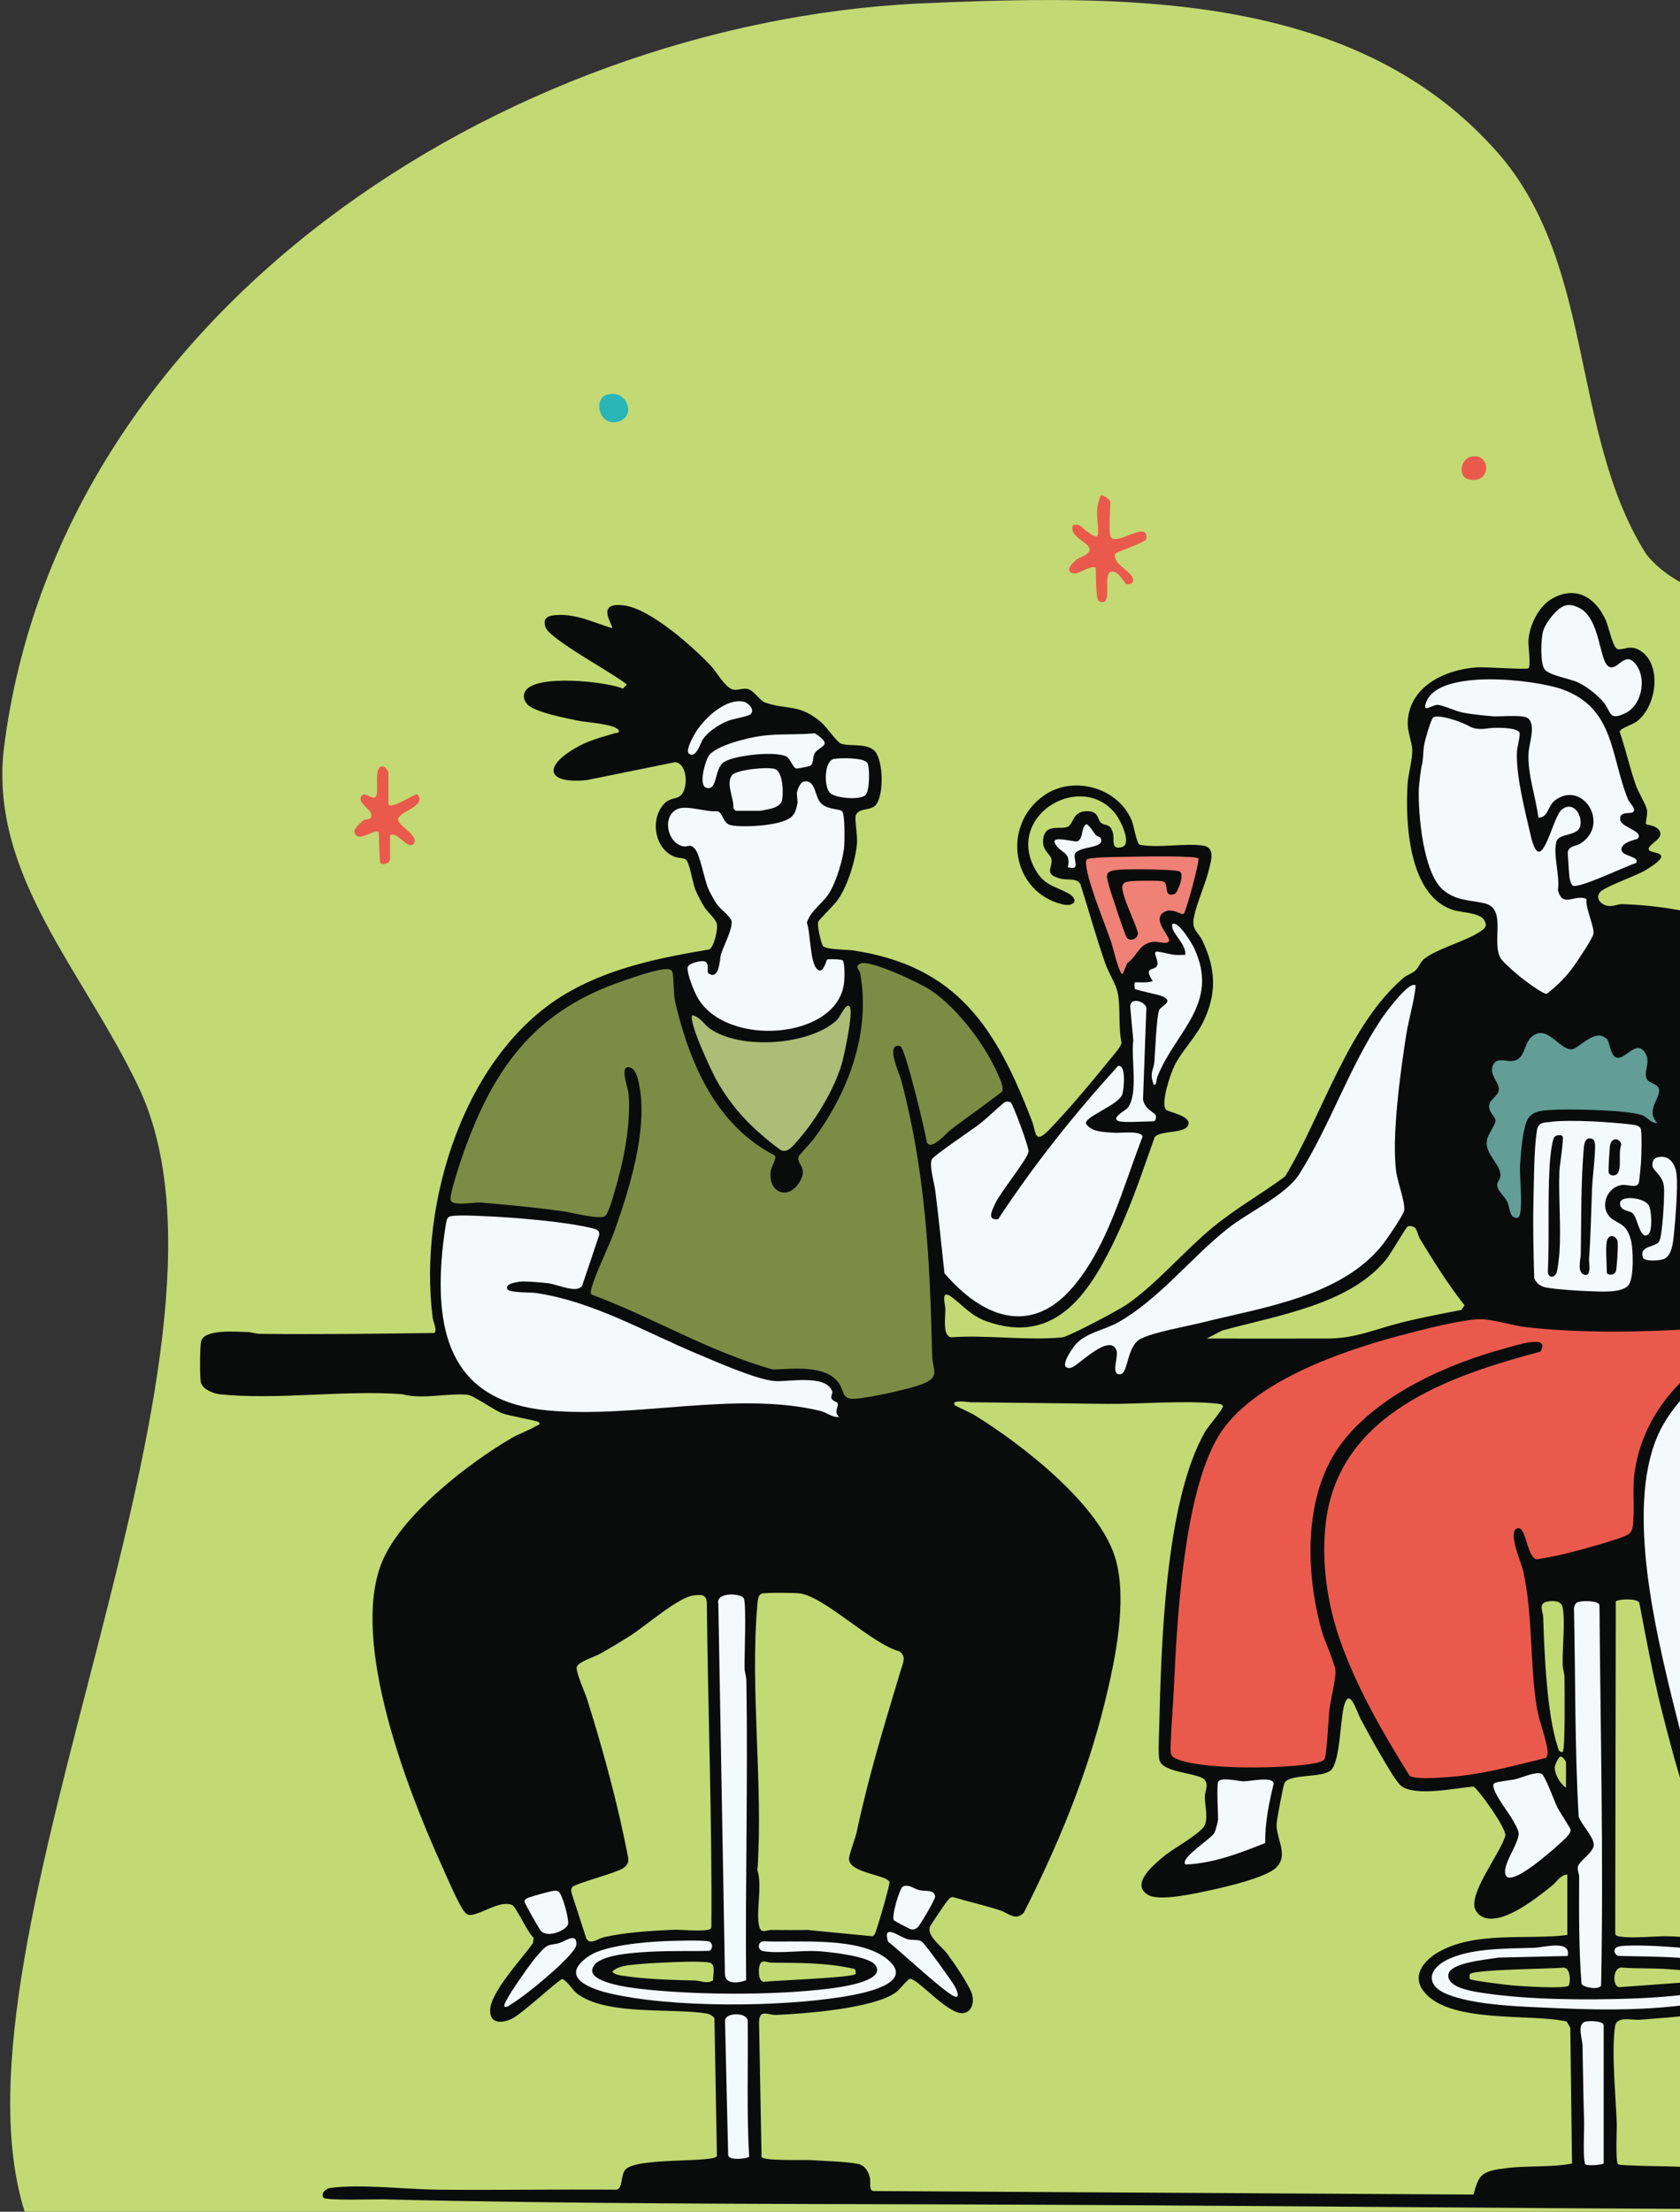 <svg width="351" height="462" viewBox="0 0 351 462" fill="none" xmlns="http://www.w3.org/2000/svg">
<rect x="0" y="0" width="351" height="462" fill="#333333" stroke="none"/>
<g clip-path="url(#clip0_609_5276)">
<g clip-path="url(#clip1_609_5276)">
<path d="M400.709 104.571C441.816 88.909 472.183 155.581 519.108 81.835C566.013 8.07 475.351 0.299 439.604 39.593C403.857 78.886 396.903 45.212 371.338 66.094C344.777 87.793 359.602 120.232 400.709 104.571Z" fill="#C3D973"/>
<path d="M525.624 262.722C538.635 186.486 496.93 132.865 427.35 129.239C405.69 128.103 357.888 133.503 343.9 115.709C327.681 89.865 333.618 54.119 311.82 30.666C281.811 -2.152 233.631 -1.056 191.707 0.737C105.328 5.121 11.996 65.018 0.758 156.757C-2.012 182.999 17.376 202.785 28.913 226.995C55.474 282.708 -12.712 405.57 5.161 462H521.718C544.932 443.609 557.146 320.925 525.604 262.722H525.624Z" fill="#C3D973"/>
<path d="M504.702 282.767C504.144 281.572 501.314 281.393 500.019 281.313C490.853 280.675 480.85 281.97 471.665 281.333C470.927 281.273 470.21 281.094 469.493 280.934C468.875 280.217 470.828 273.9 471.067 272.526C476.606 240.724 466.842 218.566 444.546 196.867C443.35 195.712 441.397 194.496 440.301 193.261C438.847 191.627 433.965 181.803 433.706 179.711C433.307 176.364 437.173 174.132 439.066 171.601C440.022 170.326 441.138 168.792 441.158 167.178C441.158 166.062 440.54 164.846 440.839 163.83C441.198 162.615 443.828 161.18 444.127 158.55C444.466 155.561 441.537 154.923 441.437 153.847C441.318 152.433 443.709 151.416 442.413 148.129C440.859 144.183 436.974 146.853 435.32 146.017C434.343 145.518 434.881 143.625 432.889 142.988C431.215 142.45 429.96 142.988 428.366 143.406C427.449 143.187 428.505 139.879 425.457 139.142C422.428 138.425 420.714 141.434 419.499 141.015C418.542 140.676 418.184 135.177 414.617 136.173C412.863 136.651 411.728 138.166 410.911 139.66C410.612 140.198 409.835 142.609 409.695 142.689C408.54 143.386 408.161 141.752 407.384 141.513C402.223 139.999 402.223 147.372 403 150.679C403.279 151.835 404.714 153.947 404.455 155.063C404.315 155.72 402.183 157.733 401.625 158.669C398.577 163.691 400.27 166.919 399.433 171.84C399.075 174.032 396.783 174.809 397.66 177.2C397.979 178.037 399.334 178.954 399.453 179.851C399.553 180.568 399.115 182.381 399.155 183.557C399.314 186.805 399.932 189.036 402.562 191.049C405.312 193.141 408.241 193.201 411.509 192.484C412.306 192.304 414.099 191.009 414.697 191.886L414.438 204.28C411.528 208.863 411.289 214.701 408.639 219.304C406.248 223.488 402.582 227.912 399.892 232.056C397.461 235.802 394.412 242.358 391.802 245.466C391.025 246.383 387.757 248.395 387.956 246.104C388.853 235.822 385.844 225.66 383.692 215.717C383.592 215.279 383.194 214.86 383.154 214.541C382.995 213.147 387.02 213.505 386.522 210.536C386.203 208.663 381.122 208.623 381.042 205.734C381.002 204.32 382.178 203.522 382.736 202.287C384.31 198.84 384.668 192.264 381.58 189.535C380.265 188.359 377.097 188.419 376.957 187.323C376.618 184.752 387.578 170.446 388.534 166.779C388.913 165.544 386.183 164.647 385.346 164.647H371.697C371.418 164.647 371.079 163.95 371.219 163.492C371.438 162.774 373.39 162.655 373.57 160.024C373.849 156.079 371.517 156.677 370.342 154.724C369.565 153.429 370.342 151.157 368.608 151.317C366.895 151.476 368.349 153.887 367.871 155.003C367.592 155.641 365.898 156.318 365.36 156.976C364.464 158.012 364.424 160.283 364.942 161.499C365.38 162.495 368.25 163.631 367.751 164.308C365.839 165.185 357.151 164.408 356.553 166.241C356.155 167.437 356.872 168.433 357.35 169.429C359.921 174.789 364.025 179.97 366.695 185.37C366.855 186.326 365.002 188.897 364.782 190.152C364.603 191.149 365.041 194.078 364.165 194.337C363.846 194.436 359.044 192.005 357.948 191.706C351.95 190.073 345.175 189.036 338.939 188.857C338.062 188.837 337.205 189.315 336.209 189.256C334.655 189.156 333.14 187.741 334.336 186.326C335.252 185.231 341.848 182.959 343.781 181.783C350.376 177.818 345.096 178.356 344.558 177.619C343.86 176.643 347.088 175.467 346.909 174.112C346.65 172.378 344.099 172.358 343.9 172.139C343.741 171.96 344.299 170.007 344.08 169.071C343.84 167.975 342.346 165.604 341.828 164.149C340.493 160.463 339.696 156.577 338.401 152.871C338.421 152.154 340.951 151.416 341.808 150.819C346.291 147.631 347.387 138.325 342.306 135.695C340.433 134.719 338.998 135.854 337.982 135.595C336.966 135.356 336.069 130.813 335.491 129.538C333.359 124.875 329.394 122.305 324.473 124.935C321.523 126.509 319.551 130.534 319.332 133.782C319.252 134.998 319.909 139.202 319.332 139.6C318.893 139.919 310.206 139.282 308.552 139.401C301.797 139.879 294.165 143.466 294.106 151.217C294.106 152.911 295.022 155.123 295.062 156.677C295.122 158.61 294.205 161.678 294.086 163.81C293.587 171.9 294.305 186.864 303.371 190.013C305.264 190.67 309.15 190.591 310.086 192.185C310.903 193.579 310.126 194.018 308.99 194.755C306.021 196.688 300.163 198.182 297.513 200.334C296.736 200.972 296.477 201.988 295.759 202.686C295.062 203.363 293.946 203.642 293.229 204.26C281.612 214.203 276.352 232.774 268.501 245.725C263.679 249.332 258.399 252.281 253.656 256.147C247.499 261.168 241.9 267.963 235.504 272.446C233.89 273.582 223.269 279.221 221.934 279.36C214.621 280.077 206.153 278.802 198.721 279.34C196.828 278.982 197.565 275.076 197.505 273.382C197.465 272.326 196.469 269.158 198.88 270.971C201.351 272.844 202.905 274.857 206.133 276.013C220.998 281.293 228.091 269.298 233.471 257.82C236.52 251.285 238.811 244.39 241.222 237.596C242.318 235.962 247.937 236.998 248.316 234.766C248.615 233.033 244.112 232.295 243.653 231.837C242.378 230.562 244.59 224.205 245.367 222.631C246.822 219.682 249.691 216.773 251.205 213.804C254.274 207.807 254.095 202.446 251.205 196.469C250.249 194.496 248.914 194.297 249.452 191.567C250.05 188.538 251.803 184.832 252.56 181.704C253.019 179.831 254.015 176.981 251.265 176.623C247.24 176.085 242.239 177.2 238.114 176.463C237.437 176.124 236.899 172.418 236.42 171.322C233.491 164.428 224.126 161.858 218.009 166.241C209.202 172.518 211.374 186.307 221.934 188.897C224.564 189.535 225.461 187.841 223.19 186.605C220.081 184.932 217.949 184.932 216.036 181.146C210.357 169.947 226.218 160.961 233.172 170.147C234.049 171.282 236.56 176.284 234.448 176.922C232.037 177.639 232.854 175.467 232.555 174.152C232.037 171.86 230.981 172.618 230.044 171.88C229.227 171.223 229.665 169.549 227.334 169.449C223.987 169.31 224.385 172.119 223.07 172.697C221.596 173.355 218.666 172.04 218.029 174.829C217.411 177.619 219.503 178.257 219.683 179.552C219.922 181.345 218.029 182.58 221.496 183.517C223.07 183.935 225.003 183.298 225.74 184.732C227.513 190.252 229.028 195.891 230.961 201.351C231.578 203.104 233.192 205.714 233.511 207.328C234.169 210.516 233.611 214.522 234.308 217.769C234.288 218.566 232.874 220.101 232.296 220.818C228.43 225.6 223.409 231.638 219.165 236.021C216.096 239.19 216.495 236.52 215.598 234.129C208.126 214.721 199.996 201.789 178.177 198.521C177.002 198.342 172.379 198.402 171.901 197.545C171.482 196.788 170.705 193.38 170.944 192.583C171.084 192.085 174.371 188.997 175.109 187.881C177.141 184.872 178.755 179.731 179.054 176.124C179.173 174.63 178.556 171.163 178.775 170.406C179.213 168.832 181.505 169.29 182.66 168.453C184.793 166.899 184.693 158.39 182.501 156.637C180.708 155.202 177.141 155.96 175.647 155.302C174.73 154.884 172.698 151.835 171.542 150.859C166.979 146.953 164.488 148.348 159.925 146.774C158.69 146.355 157.614 144.303 156.279 143.944C154.964 143.606 153.987 144.422 152.871 143.944C151.277 143.267 149.683 140.318 148.508 139.062C144.702 135.037 135.895 127.187 130.395 126.469C124.079 125.632 128.303 130.773 127.864 131.212C124.118 130.076 120.472 128.223 116.427 128.462C114.694 128.562 113.319 128.88 113.956 130.973C114.713 133.483 128.343 140.736 130.953 142.988L130.136 143.825C126.47 142.33 111.924 140.816 109.792 144.323C109.194 145.299 109.433 146.256 110.15 147.093C111.625 148.786 118.559 150.081 120.99 150.58C122.544 150.898 128.542 151.237 129.259 152.552C129.578 153.15 128.821 153.07 128.502 153.15C125.493 154.047 122.863 154.684 120.073 156.338C113.239 160.383 114.534 163.77 122.584 162.954L141.055 159.207C143.725 159.506 143.825 164.807 142.191 166.181C141.035 167.158 139.68 166.401 138.166 168.632C135.954 171.9 136.991 177.26 140.756 178.894C141.573 179.253 142.63 179.173 143.227 179.492C144.024 179.91 144.722 184.374 145.22 185.689C145.618 186.745 146.575 188.558 147.193 189.515C147.93 190.65 149.325 191.766 149.723 192.802C150.122 193.898 149.145 198.043 148.129 198.342C138.086 200.016 127.944 202.068 119.017 207.109C97.019 219.503 87.335 251.384 90.404 275.315C90.504 276.112 91.44 277.965 90.723 278.444C78.608 278.603 66.473 278.762 54.358 278.623C53.382 278.623 52.545 278.264 51.668 278.244C49.416 278.204 42.602 277.567 42.004 280.217C41.765 281.273 41.725 287.57 41.944 288.665C42.223 290.14 44.475 291.077 45.85 291.236C57.765 292.511 71.913 290.299 84.088 291.236C88.252 292.392 93.692 290.937 97.677 291.355C98.992 291.495 103.117 294.544 104.99 295.241C106.325 295.739 112.282 296.775 112.561 297.054C113.06 297.572 112.402 297.652 112.123 297.811C110.649 298.728 108.457 299.465 106.863 300.402C97.776 305.702 83.41 316.801 79.624 326.744C73.347 343.242 84.964 373.43 92.018 389.072C92.954 391.144 95.963 398.258 97.179 399.513C97.517 399.871 97.816 400.051 98.334 400.011C100.726 399.812 104.511 396.843 107.022 397.939C107.799 398.277 110.35 403.897 111.485 404.773L111.366 405.869C109.154 409.077 102.3 416.251 102.399 420.056C102.459 422.766 104.81 422.627 106.783 421.77C108.935 420.833 116.846 413.381 117.523 413.381C118.918 414.158 119.535 415.772 120.99 416.749C127.386 420.993 140.139 419.439 147.531 420.574C148.209 420.674 148.846 421.033 149.265 421.571L149.783 450.344C149.424 451.858 132.985 450.543 130.654 453.213C129.598 454.428 130.196 457.138 128.801 457.397C116.407 457.298 103.993 457.517 91.58 457.397C84.865 457.338 75.559 456.182 69.063 457.019C68.047 457.158 66.971 458.155 67.569 459.051C68.027 459.729 78.269 459.37 80.003 459.41C119.197 460.366 158.53 460.346 197.685 460.466C255.171 460.625 312.657 461.303 370.003 461.482C383.752 461.522 397.6 461.761 411.289 461.821C438.986 461.921 466.703 461.622 494.4 462C497.07 460.466 493.902 459.49 492.168 459.43H462.837C460.267 457.876 463.276 454.408 458.992 453.711C456.003 453.233 451.639 453.093 448.511 452.934C446.538 452.834 439.783 453.711 439.185 451.679L438.767 422.567C441.417 422.527 444.147 422.447 446.777 422.228C452.137 421.77 465.428 420.953 468.795 416.609C471.605 412.963 468.118 408.918 464.77 407.324C460.466 405.271 448.033 404.674 443.011 404.833C441.875 404.873 440.301 405.431 439.325 405.212C438.349 404.973 438.986 398.457 438.408 397.201L438.468 335.471C438.628 334.893 439.086 334.953 439.604 334.893C446.02 334.096 460.606 336.647 465.388 331.665C467.6 329.354 467.361 323.835 467.102 320.746C466.783 316.582 464.691 313.931 460.426 313.413C458.055 313.134 454.728 313.413 452.237 313.413C452.117 313.413 451.659 312.895 451.719 312.557C451.779 312.258 455.385 308.99 455.983 308.292C459.609 304.028 461.761 298.848 464.671 294.125L502.968 293.527C503.725 293.069 504.741 292.691 504.921 291.734C505.12 290.678 505.04 283.564 504.682 282.787L504.702 282.767ZM123.003 405.491L122.504 404.953L119.496 395.647C119.336 395.189 119.276 394.731 119.496 394.272C119.914 393.455 128.422 391.383 130.176 390.247C130.933 389.749 131.292 389.251 131.292 388.295C129.12 376.977 126.111 365.918 122.664 354.939C122.245 353.604 120.213 349.16 120.512 348.184C120.831 347.128 124.238 346.092 125.334 345.474C127.406 344.318 129.738 342.904 131.73 341.648C134.819 339.676 141.773 333.618 144.861 333.279C146.236 333.12 147.551 332.901 147.671 334.694C147.91 357.35 148.787 379.906 148.627 402.561C148.508 403 148.209 403.06 147.83 403.119C145.857 403.478 142.51 403 140.318 403.119C135.775 403.339 130.574 403.637 126.171 404.654C125.095 404.913 124.158 405.789 122.983 405.491H123.003ZM149.006 413.66C147.671 414.497 146.455 413.72 145.14 413.7C140.019 413.58 134.878 413.441 129.797 412.664C129.14 412.564 128.343 412.385 127.904 411.847C129.239 410.572 131.391 410.512 133.185 410.313C134.739 410.153 137.03 410.014 138.624 409.954C140.896 409.854 146.216 409.595 148.189 409.954C149.623 410.213 148.946 412.504 148.986 413.66H149.006ZM323.257 334.555C324.373 334.335 326.206 334.296 326.485 335.75C327.043 338.679 326.405 344.358 326.485 347.706C326.505 348.602 326.844 349.439 326.864 350.396C326.884 352.348 327.043 365.36 326.505 365.938C325.628 366.077 325.628 365.4 325.429 364.802C323.177 358.107 322.639 345.076 322.42 337.783C322.38 336.607 321.304 334.933 323.277 334.555H323.257ZM327.182 368.15V373.43C325.967 372.613 324.791 370.62 324.831 369.146C324.831 368.707 325.628 367.034 325.987 366.934C326.465 366.815 327.182 367.93 327.182 368.13V368.15ZM255.37 277.925C266.648 274.797 282.15 272.546 289.782 262.862C290.539 261.905 293.727 256.426 294.066 256.226C294.504 255.947 295.321 256.166 295.68 256.505C296.078 256.884 296.297 258.159 296.656 258.757C299.545 263.519 302.534 268.261 305.981 272.665L305.324 273.641C301.08 274.438 296.815 275.255 292.631 276.311C286.892 277.766 283.206 279.599 277.189 279.599C268.82 279.619 260.451 279.619 252.102 279.599L255.37 277.925ZM158.251 390.686C159.487 372.752 156.657 352.727 158.251 335.033C158.311 334.316 158.371 333.16 159.168 332.881C159.905 332.642 165.863 332.702 166.959 332.821C172.16 333.379 182.043 343.362 187.921 344.956C189.455 346.012 188.618 347.486 188.18 348.941C184.633 360.797 181.604 370.461 178.974 382.735C178.695 384.03 177.38 387.398 177.38 388.295C177.42 391.303 185.41 391.622 185.829 393.137C185.968 393.655 183.398 402.442 182.979 403.478C182.82 403.877 182.72 404.295 182.242 404.454L168.673 403.139C166.162 403.199 163.651 403.139 161.141 403.139C160.204 403.139 159.068 403.936 158.67 402.561C157.813 399.652 159.347 393.973 158.251 390.706V390.686ZM158.789 410.293C159.268 409.237 160.304 409.954 161.161 409.974C166.959 410.014 172.977 409.974 178.596 411.309C178.795 411.488 178.815 412.265 178.755 412.345C178.137 413.122 161.699 413.7 159.507 413.979C158.351 413.78 158.411 411.13 158.789 410.313V410.293ZM313.454 453.034C309.389 453.751 308.93 454.468 307.854 458.414L182.382 457.676C181.485 457.377 181.943 455.783 181.744 454.907C181.425 453.512 180.688 452.296 179.193 451.997C176.583 451.499 172.199 451.4 169.39 451.22C167.876 451.121 159.726 451.44 159.108 450.583L158.59 422.388C158.65 419.538 160.503 420.973 162.177 420.893C168.234 420.614 182.461 419.578 187.184 416.171C188.12 415.493 189.575 413.381 190.173 413.361C191.687 413.321 197.645 420.295 200.793 420.515C202.965 420.654 203.622 418.323 203.065 416.51C202.447 414.557 199.199 409.854 197.864 408.061C196.708 406.527 193.58 404.395 194.297 402.442C194.417 402.143 197.585 397.441 197.864 397.142C198.223 396.763 198.482 396.305 199.059 396.265C202.327 397.241 205.675 397.979 208.923 399.035C210.676 399.612 212.191 401.366 213.904 399.533C220.998 385.545 227.055 370.979 230.801 355.696C232.953 346.929 235.524 334.794 233.172 325.987C230.104 314.489 213.386 301.617 203.543 295.56C202.865 295.141 199.717 293.727 199.558 293.567C198.322 292.252 202.566 292.91 202.786 292.91C212.23 293.009 221.715 293.129 231.1 293.248C238.194 293.328 247.599 292.451 254.334 293.209C254.712 293.248 255.43 293.308 255.509 293.747C255.609 294.285 252.421 297.971 251.843 298.947C243.335 313.633 242.597 344.199 242.179 361.295C242.139 362.75 241.94 366.595 242.259 367.731C243.056 370.441 250.727 370.282 251.763 371.876C252.54 373.071 251.743 374.068 251.723 375.303C251.723 377.315 252.62 380.384 251.365 381.779C249.372 383.971 245.128 386.043 242.697 388.135C240.724 389.829 236.281 393.615 239.808 395.787C242.199 397.261 249.85 395.488 252.839 394.85C256.007 394.173 264.376 392.24 266.568 390.168C269.318 387.577 266.668 384.15 266.708 381.141C266.708 380.324 268.082 373.091 268.341 372.513C269.318 370.381 276.372 371.537 278.145 369.684C279.978 367.771 280.018 359.223 280.815 356.314C281.951 352.209 283.445 357.529 284.302 359.123C285.677 361.674 287.092 364.304 288.586 366.795C289.443 368.209 291.695 372.314 292.83 373.111C295.899 375.303 304.128 373.49 307.815 373.191C308.572 373.33 314.749 381.819 314.51 383.492C313.314 387.278 307.655 394.372 308.034 398.178C308.094 398.855 308.671 399.692 309.209 400.091C313.155 402.92 321.105 396.404 324.214 393.934C325.23 393.117 326.007 391.642 327.461 391.562V404.195C318.973 405.251 308.253 403.339 300.502 407.782C297.493 409.516 294.883 412.664 297.453 415.972C302.773 422.786 319.69 420.535 327.322 422.268L328.079 423.563L328.438 451.938C323.636 452.854 318.216 452.237 313.394 453.093L313.454 453.034ZM327.72 414.756C327.202 415.513 317.738 414.876 316.104 414.736C314.928 414.637 307.316 413.74 307.077 413.361C307.018 413.282 307.018 412.485 307.077 412.385C307.715 411.369 324.273 411.269 326.664 411.01C328.119 410.95 328.199 414.099 327.72 414.776V414.756ZM429.9 451.081C429.502 453.99 423.603 452.794 421.192 452.954C418.981 453.093 413.083 453.452 411.489 454.508C410.871 454.907 410.014 455.883 409.835 456.6C409.616 457.537 410.193 458.952 408.918 459.091C393.077 459.31 377.316 458.812 361.495 458.732C359.163 458.294 361.515 454.329 358.326 453.372C356.573 452.854 352.608 452.755 350.555 452.595C348.862 452.476 338.6 452.456 338.082 452.097C337.464 451.659 337.823 444.844 337.783 443.529C337.584 437.711 336.667 429.003 337.404 423.404C337.723 420.993 340.752 422.049 342.705 421.889C348.443 421.411 362.471 420.734 366.655 417.008C369.963 414.059 368.349 410.193 365.161 407.961C361.236 405.212 353.963 404.694 349.2 404.474C346.032 404.335 341.071 405.012 338.261 404.474C337.883 404.395 337.564 404.355 337.464 403.916L337.584 334.515C338.102 334.017 341.967 333.817 342.485 334.754C343.92 342.206 345.275 349.698 347.128 357.071C348.583 362.829 350.396 369.863 352.329 375.403C353.584 378.989 354.481 379.707 358.406 379.906C361.933 380.085 365.998 379.129 369.505 379.388C369.844 379.627 371.557 386.163 371.398 386.74C371.219 387.358 366.516 392.24 365.599 393.595C364.344 395.408 361.634 398.756 363.886 400.708C365.898 402.462 371.816 399.652 374.048 398.636C376.041 397.739 384.947 393.057 385.824 391.662C387.279 389.351 384.629 385.684 384.23 383.433C384.071 382.516 383.692 378.192 384.111 377.674C384.529 377.176 385.465 377.256 386.043 376.877C387.438 375.961 387.916 373.928 387.219 372.434C387.697 372.493 388.494 372.274 388.873 372.493C389.192 372.693 391.523 378.352 392.26 379.149C391.244 382.755 390.407 386.581 390.288 390.347C390.048 397.48 394.452 395.269 397.64 391.562C399.732 389.131 404.475 381.898 405.551 379.009C407.444 373.908 401.605 370.222 399.892 365.719C399.493 363.806 402.622 363.666 402.163 360.418C401.745 357.509 398.776 352.289 397.64 349.24C395.349 343.023 392.32 334.594 391.065 328.178C390.945 327.601 390.826 326.485 391.144 326.026C391.363 325.728 398.178 325.329 398.497 325.528C399.673 326.226 398.935 329.593 399.254 330.908C399.792 333.02 402.283 334.614 404.335 335.033C409.875 336.149 416.55 335.093 422.189 334.893C423.882 334.834 427.848 334.236 427.848 336.428C428.206 352.508 428.306 368.508 428.505 384.568C428.585 390.726 429.322 397.142 428.884 403.339C428.844 403.976 428.764 404.594 428.485 405.152C420.296 405.57 410.791 404.136 403.16 407.643C399.095 409.496 395.488 413.58 399.692 417.486C405.371 422.766 419.997 421.272 427.29 422.288C428.565 422.467 429.382 422.786 429.561 424.121C430.159 428.565 429.462 435.419 429.541 440.181C429.581 443.629 430.378 447.614 429.92 451.101L429.9 451.081ZM338.62 410.99C341.868 411.249 345.275 411.09 348.503 411.329C349.898 411.428 356.533 411.847 357.051 412.684C357.27 413.042 357.231 413.341 357.211 413.72L338.261 415.095C336.846 414.836 336.986 411.15 338.62 411.01V410.99ZM427.648 415.732C421.671 415.314 415.593 415.354 409.675 414.298C406.647 413.76 407.364 412.724 409.954 412.385C412.804 412.006 416.331 411.867 419.22 411.767C420.874 411.707 427.469 411.329 428.505 411.827C429.721 412.425 429.581 415.892 427.628 415.732H427.648ZM439.325 411.707C440.242 411.409 445.422 411.588 446.797 411.648C449.547 411.747 453.293 411.986 456.003 412.345C456.68 412.425 459.45 412.604 459.251 413.541C459.111 414.218 452.615 414.975 451.579 415.075C447.475 415.473 443.191 415.553 439.106 415.274C438.588 414.915 438.488 412.006 439.345 411.707H439.325Z" fill="#0A0C0C"/>
<path d="M231.977 111.903C232.674 114.334 238.652 109.472 239.449 111.604C239.549 111.903 239.589 112.421 239.429 112.7C239.051 113.378 233.073 115.351 232.993 115.689C232.435 117.722 235.823 118.997 236.6 120.611C237.118 121.687 236.241 122.205 235.285 121.986C234.986 121.926 233.312 118.579 231.897 119.555C230.482 120.531 232.515 126.648 229.825 125.692C229.386 125.533 229.347 125.294 229.267 124.875C228.928 123.002 229.008 120.491 228.928 118.559C227.274 118.06 225.342 120.312 223.907 119.674C222.472 119.037 224.385 117.323 225.003 116.845C225.621 116.367 226.577 116.227 227.195 115.629C229.327 113.537 223.13 112.68 224.146 109.692C225.76 109.293 226.079 110.329 227.095 111.007C228.012 111.604 229.526 112.959 229.446 111.066C229.387 109.333 229.068 107.56 229.287 105.806C229.327 105.487 229.845 103.634 229.944 103.554C230.482 103.176 231.977 104.511 231.977 104.75C231.977 106.304 231.658 110.807 231.977 111.923V111.903Z" fill="#EA5A4C"/>
<path d="M81.497 174.51V179.452C81.497 180.388 79.803 180.807 79.485 180.269C79.226 179.83 79.226 174.789 79.106 173.813C78.269 172.996 74.284 176.523 74.045 173.574C74.005 173.155 75.499 171.621 75.858 171.402C76.575 170.943 77.452 171.402 77.592 170.425C77.791 168.951 74.483 167.835 75.519 166.281C76.217 165.265 77.552 167.058 78.448 166.48C79.425 165.763 77.711 159.406 80.262 160.164C80.541 160.303 81.158 161.16 81.158 161.339V167.815C81.158 169.489 86.518 165.823 87.116 165.942C87.355 165.982 87.634 166.48 87.654 166.799C87.834 168.772 83.171 169.668 83.191 171.222C83.191 172.478 87.594 174.59 86.459 176.184C85.323 177.778 83.151 173.633 81.497 174.45V174.51Z" fill="#EA5A4C"/>
<path d="M126.788 82.453C131.033 81.178 133.145 87.116 129.02 88.112C125.174 89.049 123.859 83.33 126.788 82.453Z" fill="#2AB5B8"/>
<path d="M307.296 95.405C311.74 94.408 311.64 101.562 306.599 100.047C304.646 99.45 305.164 95.883 307.296 95.405Z" fill="#EA5A4C"/>
<path d="M370.162 275.853C370.023 279.4 365.281 279.798 362.531 281.014C351.592 285.876 343.083 295.699 341.489 307.754C341.011 311.341 341.569 315.147 341.15 318.674C340.951 320.288 340.254 320.587 338.819 321.125C336.368 322.021 332.483 323.117 329.912 323.815C327.063 324.592 324.114 325.249 321.185 325.708C319.113 325.827 318.913 318.913 317.14 319.212C314.769 319.61 317.897 326.604 318.196 327.979C320.328 337.464 319.551 347.267 321.105 356.812C321.563 359.601 323.118 363.308 323.337 365.858C323.377 366.356 323.297 366.815 322.978 367.213C316.961 368.648 310.943 370.361 304.766 370.999C302.793 371.198 295.799 371.896 294.504 370.939C289.044 362.172 283.664 352.906 280.158 343.143C277.308 335.212 275.953 326.126 277.049 317.677C279.958 295.201 302.833 287.39 321.802 282.349C324.293 278.463 316.084 281.213 314.39 281.672C302.355 284.939 288.188 291.216 280.436 301.279C272.247 311.879 272.685 328.318 276.152 340.692C276.69 342.645 278.962 347.586 279.022 349.081C279.101 350.814 277.966 355.138 277.727 357.29C277.547 358.964 277.228 366.795 276.69 367.512C276.352 367.95 275.316 368.189 274.758 368.309C268.501 369.485 252.042 369.724 246.224 367.572C244.55 366.954 244.53 366.476 244.57 364.762C244.69 360.717 245.068 356.553 245.267 352.468C245.905 338.5 247.34 310.205 255.37 298.768C262.683 288.347 280.377 282.209 292.292 279.041C296.397 277.945 305.404 275.574 309.309 275.574C312.039 275.574 315.984 276.909 318.834 277.228C330.052 278.503 343.023 278.304 354.321 277.567C359.622 277.228 364.902 276.351 370.182 275.873L370.162 275.853Z" fill="#EA5A4C"/>
<path d="M383.553 322.858C382.776 322.081 383.314 316.083 382.377 314.31C381.939 313.453 380.723 313.453 380.444 314.31C380.624 319.749 380.763 325.189 380.743 330.649C380.723 337.762 380.643 343.521 381.46 350.714C382.238 357.668 384.449 365.938 384.848 372.613C384.967 374.824 384.21 375.083 382.238 375.462C376.698 376.558 368.23 377.056 362.491 377.216C361.196 377.255 356.314 377.435 355.617 376.897C354.62 376.12 349.519 355.556 348.822 352.647C345.176 337.364 339.397 311.56 347.567 297.472C357.908 279.679 381.042 278.782 399.334 279.26C407.424 279.459 414.517 280.994 422.627 278.682C424.6 278.124 429.003 275.594 430.418 275.534C431.375 275.494 440.142 278.523 441.816 279.101C445.442 280.356 449.188 281.751 452.735 283.206C454.15 283.783 463.415 287.729 463.615 288.366C464.033 289.622 460.566 296.496 459.749 298.05C451.659 313.294 441.776 316.243 425.516 319.092C414.697 320.985 401.386 322.997 390.467 323.296C389.192 323.336 384.19 323.515 383.533 322.858H383.553Z" fill="#F4F9F9"/>
<path d="M209.381 228.011C205.894 230.741 202.228 233.232 198.701 235.922C197.764 236.639 194.476 240.544 193.64 238.572C193.281 236.2 189.096 218.726 188.08 218.506C184.872 217.789 187.921 224.245 188.26 225.54C193.42 245.028 194.277 263.18 194.755 283.186C194.815 286.055 196.469 287.45 193.062 288.964C190.551 290.08 181.684 291.953 178.855 292.172C175.706 292.431 176.543 290.658 175.168 288.785C172.399 285.039 165.484 285.955 161.499 286.075C148.308 282.428 136.413 275.175 123.6 270.413C123.341 270.054 123.421 269.676 123.541 269.277C124.477 265.691 127.167 260.63 128.502 256.824C131.531 248.196 135.217 236.4 133.663 227.254C133.444 225.998 133.025 223.468 131.75 223.03C129.2 222.153 131.212 227.094 131.332 228.569C131.83 234.846 130.295 242.597 128.482 248.614C128.143 249.77 127.147 253.536 126.39 254.034C125.214 254.791 119.575 253.297 117.782 253.038C112.243 252.261 106.703 251.723 101.124 251.264C99.829 250.866 94.568 252.161 94.15 250.706C93.831 249.571 96.481 241.76 97.099 240.086C103.137 223.428 111.326 211.851 128.402 205.535C130.853 204.638 135.636 202.964 138.047 202.566C138.764 202.446 140.199 202.187 140.478 203.044C140.776 203.961 140.697 207.228 140.956 208.703C141.314 210.735 142.191 213.704 142.809 215.717C146.097 226.297 151.716 236.161 161.878 241.361C162.336 241.979 161.141 243.673 161.021 244.649C160.423 249.471 165.245 250.946 167.397 246.243C168.533 243.772 166.441 243.115 166.839 241.62C166.919 241.321 169.489 238.612 169.988 237.934C177.221 228.25 181.963 215.677 179.731 203.363C179.592 202.586 178.456 201.868 179.771 201.271C181.704 200.374 192.285 205.395 194.377 206.79C200.275 210.695 206.432 219.024 209.002 225.6C209.242 226.218 209.7 227.413 209.361 228.011H209.381Z" fill="#7D8C45"/>
<path d="M106.066 269.357C106.544 270.055 111.027 269.935 112.004 270.095C124.019 271.888 134.679 278.204 145.698 282.807C149.564 284.421 158.032 288.187 161.858 288.486C164.568 288.705 172.458 287.032 173.833 290.538C174.033 291.057 173.594 291.535 173.694 291.993C173.853 292.73 174.969 292.77 175.029 293.149C175.188 294.045 174.112 294.962 175.348 295.978C173.913 296.158 172.638 295.002 171.343 294.703C153.728 290.499 132.786 296.337 114.434 294.623C94.668 292.77 90.743 279.121 92.416 261.367C92.516 260.311 93.134 255.031 93.453 254.572C93.712 254.214 93.831 254.114 94.29 254.034C95.764 253.775 99.43 253.955 101.124 254.034C107.082 254.273 118.24 255.17 123.82 256.585C124.656 256.804 125.274 256.963 125.194 257.96L121.668 268.461C120.811 270.334 116.467 268.321 114.733 268.082C113.438 267.903 110.629 267.684 109.314 267.684C108.497 267.684 105.169 268.062 106.066 269.417V269.357Z" fill="#F4F9F9"/>
<path d="M295.779 205.913C295.421 209.44 294.305 212.868 293.767 216.355C292.591 223.926 290.678 237.695 291.734 244.948C292.033 246.961 293.588 251.165 293.388 252.799C293.269 253.755 289.722 258.896 288.905 259.932C280.277 270.852 263.818 273.083 251.026 276.291C247.579 277.148 241.262 278.204 238.353 279.639C235.444 281.074 235.723 286.753 234.169 287.031C231.937 287.45 233.691 283.505 233.292 282.209C232.096 278.284 225.621 284.86 224.126 285.557C223.648 285.776 223.229 285.876 222.751 285.577C221.755 284.88 224.166 281.432 224.804 280.755C227.035 278.324 230.861 277.786 233.591 276.232C242.059 271.469 248.754 262.802 256.386 256.724C260.909 253.118 268.66 249.69 271.49 245.207C277.886 235.085 281.971 222.711 288.746 212.648C289.423 211.652 294.544 204.618 295.779 205.874V205.913Z" fill="#F4F9F9"/>
<path d="M233.571 222.671C235.344 222.173 234.846 227.692 234.448 228.669C233.551 230.88 226.637 233.232 226.876 234.686C227.992 236.519 230.801 236.479 232.814 236.619C233.95 236.699 238.612 236.101 238.712 237.456C234.687 247.797 231.578 260.032 224.305 268.68C215.379 279.3 205.197 275.136 197.326 265.97C196.708 260.231 196.13 254.492 195.413 248.774C195.214 247.14 194.078 243.414 194.696 242.158C195.074 241.381 203.045 236.021 204.499 234.905C206.273 233.53 208.066 231.757 209.799 230.302C210.218 230.063 210.776 230.004 211.174 230.283C211.633 230.581 214.98 239.648 214.9 240.504C214.761 242.059 208.983 249.013 207.847 251.563C207.249 252.918 206.133 254.931 208.544 254.672C215.996 243.314 224.445 232.733 233.571 222.691V222.671Z" fill="#F4F9F9"/>
<path d="M175.945 169.469C176.563 170.067 176.464 175.546 176.384 176.742C176.165 179.432 174.75 184.015 173.375 186.346C171.94 188.757 169.39 190.092 168.573 192.742C169.37 194.954 169.211 200.872 170.665 202.386C172.02 203.801 172.618 200.474 172.837 200.414C173.236 200.314 175.886 200.354 176.085 200.633C176.543 201.29 176.464 204.399 176.344 205.335C174.969 217.112 151.795 218.925 145.738 208.384C145.06 207.208 143.407 203.203 143.686 202.028C143.885 201.171 146.515 200.593 147.153 200.812C148.408 201.211 147.531 203.004 148.049 203.343C150.341 204.837 150.361 200.274 150.62 199.398C151.138 197.664 153.11 193.998 152.851 192.423C152.712 191.527 150.54 189.913 149.823 188.936C149.305 188.219 148.488 186.725 148.089 185.888C147.113 183.756 146.336 178.794 145.28 177.439C144.224 176.084 143.825 176.961 142.849 176.802C139.382 176.244 138.186 170.366 141.653 168.951C143.546 168.174 147.631 169.688 149.863 169.449C151.178 169.808 150.899 171.98 152.732 172.378C155.123 172.916 164.488 172.538 165.724 170.166C166.242 169.887 166.64 167.676 166.64 167.676L166.481 165.623C166.481 165.623 166.979 163.372 168.035 163.232C170.446 162.873 170.207 166.38 171.422 167.676C172.877 169.23 175.348 168.871 175.945 169.469Z" fill="#F4F9F9"/>
<path d="M310.783 152.153C312.457 151.914 316.921 151.914 317.459 153.01C317.698 153.508 316.98 156.099 316.941 156.936C316.682 161.977 318.634 169.409 319.81 174.53C321.962 183.855 324.213 171.083 326.166 169.25C328.338 167.217 330.51 169.728 330.211 172.278C329.912 174.829 325.728 173.892 325.19 175.785C324.413 178.495 325.967 182.999 325.489 185.928C326.485 189.833 329.055 186.625 331.466 187.801C331.188 189.614 333.18 193.739 332.921 195.074C332.722 196.09 329.195 201.35 328.338 202.466C326.804 204.479 325.17 206.013 323.177 207.587C322.5 207.766 318.614 204.857 317.797 204.2C316.821 203.423 314.151 201.131 313.573 200.234C311.481 196.827 314.968 189.753 310.126 188.677C307.018 187.98 304.068 188.159 301.398 185.788C297.334 182.182 296.258 170.047 296.437 164.786C296.457 164.069 296.915 159.984 297.094 159.725C297.294 159.446 297.353 156.836 297.493 155.899C297.732 154.365 298.967 150.42 299.346 149.962C300.183 148.945 305.603 150.878 306.878 151.655C308.153 152.432 309.787 152.313 310.764 152.173L310.783 152.153Z" fill="#F4F9F9"/>
<path d="M341.111 169.689C340.573 170.027 338.281 169.39 338.52 171.223C338.739 172.936 343.522 173.574 342.167 175.188C342.027 175.347 338.779 175.846 338.759 177.42C338.759 178.954 342.745 178.815 341.808 180.289C339.855 180.807 329.713 185.789 328.537 184.972C328.159 184.473 327.979 183.816 327.9 183.198C327.82 182.581 327.501 178.117 327.581 177.858C327.88 176.682 329.354 176.722 330.112 176.264C336.587 172.239 330.65 162.774 324.831 167.218C323.377 168.334 323.456 170.844 321.404 170.784C320.866 166.321 319.132 161.838 319.352 157.315C319.451 155.362 320.886 151.656 319.352 150.121C318.395 149.165 313.693 149.743 311.999 149.623C310.066 149.484 307.496 149.205 305.603 148.846C304.108 148.567 301.558 147.312 300.362 147.232C299.306 147.152 296.975 149.185 298.011 146.575C300.761 139.64 320.527 141.952 326.206 143.924C337.444 147.83 336.388 157.872 340.194 167.118C340.393 167.616 342.087 169.111 341.091 169.708L341.111 169.689Z" fill="#F4F9F9"/>
<path d="M335.631 216.912C336.348 217.59 336.448 220.459 337.643 220.878C339.596 221.555 341.808 216.972 343.701 219.921C344.936 221.814 343.462 223.468 343.96 225.122C344.358 226.457 346.431 226.218 346.63 227.613C346.889 229.466 343.741 231.917 346.271 234.587C344.896 234.686 344.239 233.331 343.004 232.913C339.815 231.837 327.581 231.598 323.915 231.857C322.101 231.996 320.268 232.076 319.252 233.67C318.156 235.404 317.718 241.043 317.598 243.274C317.459 246.263 318.096 250.866 317.598 253.516C317.439 254.353 316.98 254.612 316.223 254.214C315.366 253.775 315.346 251.922 314.928 251.065C314.37 249.89 312.716 248.654 312.816 247.399C312.856 246.841 313.334 246.403 313.434 245.924C313.972 243.314 309.807 241.043 310.744 237.815C311.042 236.798 312.477 234.786 312.457 234.068C312.437 233.192 310.863 232.275 311.162 230.741C311.401 229.545 313.075 228.908 313.155 227.573C313.254 226.018 310.783 224.265 312.099 222.193C312.876 220.957 314.709 221.695 315.705 221.655C318.654 221.535 318.276 218.327 319.77 216.813C323.038 213.525 325.628 219.184 328.318 219.204C329.733 219.204 333.2 214.701 335.571 216.932L335.631 216.912Z" fill="#629D96"/>
<path d="M324.034 234.327C328.478 233.829 336.428 234.387 340.991 234.905C341.629 234.985 342.585 235.144 342.804 235.822C343.063 236.619 342.944 241.082 342.884 242.258C342.844 243.075 342.525 246.821 342.366 247.18C341.868 248.236 340.114 247.399 338.959 247.518C336.109 247.777 334.396 251.304 335.91 253.656C337.305 255.827 339.676 254.851 340.752 259.055C341.25 261.048 341.37 266.727 340.333 268.321C339.118 270.194 334.276 269.776 332.144 269.716C329.613 269.636 325.788 269.377 323.317 268.998C322.022 268.799 321.065 268.221 320.547 267.006C320.388 261.606 320.248 256.166 320.388 250.766C320.487 246.582 320.487 240.106 321.105 236.141C321.384 234.367 322.56 234.507 324.094 234.347L324.034 234.327Z" fill="#F4F9F9"/>
<path d="M144.622 212.051C146.276 212.429 147.053 213.924 148.209 214.78C154.505 219.403 169.171 218.387 174.83 213.087C175.607 212.349 176.822 209.181 177.56 210.337C178.297 211.493 176.384 220.499 175.846 222.292C174.252 227.672 170.227 234.328 166.441 238.492C165.564 239.449 164.548 240.943 163.054 240.206C157.395 236.001 152.991 231.618 149.564 225.381C148.607 223.647 143.725 213.286 144.642 212.051H144.622Z" fill="#ADBC76"/>
<path d="M155.84 413.66C154.187 414.298 151.377 414.576 151.457 412.185L150.082 335.053C149.424 332.502 154.844 332.761 155.402 333.877C155.98 335.072 155.502 346.012 155.561 348.403C155.561 349.3 155.92 350.136 155.94 351.093C156.279 371.935 155.701 392.837 155.88 413.68L155.84 413.66Z" fill="#F4F9F9"/>
<path d="M329.813 334.614C330.709 334.355 333.738 334.295 334.176 335.232C334.376 361.693 335.053 388.274 334.515 414.736C334.037 415.752 330.789 415.154 330.43 414.397C329.833 406.945 329.912 399.512 329.932 392.04C329.932 391.363 329.554 390.665 329.633 390.068C329.853 388.633 333.08 386.999 332.981 385.246C332.901 383.632 330.391 381.101 329.833 379.487C328.996 365.2 329.175 350.754 328.856 336.407C328.796 335.65 329.016 334.853 329.793 334.614H329.813Z" fill="#F4F9F9"/>
<path d="M327.521 408.579L313.015 408.918C310.943 409.336 302.873 409.894 302.594 412.504C302.295 415.354 308.293 416.071 310.325 416.37C319.571 417.745 331.606 417.804 340.991 417.466C345.893 417.286 354.68 416.768 359.163 415.174C360.638 414.656 362.85 413.301 361.475 411.627C358.725 408.26 342.446 408.818 337.962 408.539C336.906 407.762 337.125 406.686 338.58 406.526C341.748 406.168 348.204 406.586 351.552 406.885C355.338 407.224 366.855 408.479 365.719 414.218C365.36 415.991 358.944 417.645 357.211 417.984C347.048 419.976 335.591 419.956 325.309 419.478C318.774 419.179 308.014 419 302.076 416.449C298.011 414.696 298.33 411.508 302.036 409.535C307.117 406.825 314.868 407.084 320.527 406.865C322.639 406.785 328.318 405.112 327.521 408.579Z" fill="#F4F9F9"/>
<path d="M124.258 410.392C121.249 413.999 131.77 415.194 133.543 415.413C144.961 416.768 161.718 416.828 173.116 415.413C175.009 415.174 185.43 413.919 182.86 410.452C181.485 408.579 173.156 407.702 170.745 407.563C167.457 407.383 162.396 408.121 159.467 407.563C158.192 407.324 158.271 405.67 159.467 405.51C166.74 405.829 179.751 404.395 185.57 409.416C191.388 414.437 179.791 416.489 176.464 417.047C163.053 419.259 140.318 419.478 127.147 416.33C122.504 415.214 116.826 412.664 123.202 408.499C126.45 406.367 134.659 405.67 138.624 405.49C140.258 405.411 147.073 405.211 148.149 405.55C148.966 405.809 148.986 407.224 148.149 407.503C143.566 407.702 127.167 406.885 124.238 410.372L124.258 410.392Z" fill="#F4F9F9"/>
<path d="M250.368 179.332C250.687 179.831 247.798 190.531 247.3 190.87C246.762 191.248 244.889 189.435 243.095 190.591C240.665 192.145 244.51 195.592 244.251 196.528C244.012 197.405 241.98 196.628 241.043 196.728C237.935 197.027 237.716 199.657 235.544 201.151L234.527 203.522C233.73 203.204 232.615 198.182 232.216 196.967C230.861 192.942 227.314 184.473 226.936 180.727C226.816 179.572 226.856 179.412 228.051 179.273C230.562 178.974 234.886 179.014 237.616 178.934C239.29 178.894 250.01 178.735 250.388 179.332H250.368Z" fill="#EF8176"/>
<path d="M327.083 126.469C328.139 126.23 328.936 126.509 329.872 126.947C334.356 129.06 334.097 137.966 336.049 139.202C338.002 140.437 339.497 135.416 341.987 139.062C343.98 141.991 342.984 147.292 339.656 148.926C336.049 150.719 336.667 148.647 335.033 146.694C333.718 145.12 331.486 143.386 329.653 142.529C327.96 141.752 323.377 141.035 322.619 139.68C321.783 138.166 321.922 133.383 322.44 131.71C322.958 130.036 325.369 126.848 327.103 126.469H327.083Z" fill="#F4F9F9"/>
<path d="M312.238 372.473C312.716 372.155 315.825 371.856 316.682 371.637C318.017 371.298 320.966 369.983 322.062 370.521C322.839 370.899 324.732 376.22 325.349 377.475C325.748 378.312 328.119 381.898 328.139 382.177C328.199 382.715 327.72 383.293 327.362 383.672C326.126 385.027 323.058 387.577 321.543 388.773C320.527 389.57 315.725 393.336 314.709 391.881C313.394 390.008 317.498 385.027 317.279 382.855C317.22 382.157 316.243 380.523 315.845 379.826C315.207 378.67 311.003 373.31 312.218 372.493L312.238 372.473Z" fill="#F4F9F9"/>
<path d="M241.521 226.377C240.963 226.975 240.944 226.218 240.824 225.879C240.246 224.066 241.043 223.388 241.183 221.774C241.342 219.941 241.641 211.831 242.239 210.895C242.797 210.018 245.267 209.181 242.876 208.125C241.94 207.707 237.397 206.87 237.118 206.551C237.018 206.431 237.018 205.276 237.078 205.236C237.197 205.096 240.146 205.415 240.824 204.897C238.712 201.689 241.362 202.944 241.8 201.609C242.119 200.633 240.764 198.84 241.661 198.78C242.239 198.74 244.53 199.378 245.427 199.457C246.164 199.517 246.901 199.457 247.639 199.457C247.918 197.365 244.988 195.114 244.889 193.5C244.849 193.001 244.869 192.882 245.427 192.982C246.662 193.201 248.954 196.927 249.512 198.102C254.892 209.699 245.626 215.378 241.82 224.883C241.641 225.321 241.541 226.377 241.482 226.437L241.521 226.377Z" fill="#F4F9F9"/>
<path d="M254.493 372.254C254.852 371.098 258.737 372.075 259.773 372.095C261.228 372.115 265.99 370.959 266.11 372.593C265.113 376.658 264.277 380.802 264.336 384.987C259.016 387.099 253.457 389.251 247.678 389.47C246.383 388.155 253.098 384.13 253.776 382.775C253.955 382.416 254.493 380.364 254.493 380.085C254.493 378.491 254.174 373.29 254.493 372.234V372.254Z" fill="#F4F9F9"/>
<path d="M335.033 451.917C334.854 452.196 331.825 452.475 331.267 452.117C330.65 451.678 331.008 444.565 330.968 443.21C330.789 437.89 330.749 432.53 330.63 427.169C330.59 425.894 329.434 422.826 331.188 422.308C331.945 422.088 335.053 422.088 335.053 423.085V451.917H335.033Z" fill="#F4F9F9"/>
<path d="M156.518 450.503C156.259 450.901 151.995 451.459 152.134 450.044L151.477 422.048C151.556 420.395 155.96 420.235 156.219 422.088C156.319 431.573 155.98 441.078 156.518 450.522V450.503Z" fill="#F4F9F9"/>
<path d="M164.648 158.251C162.794 156.657 152.951 157.773 151.078 159.307C149.205 160.841 149.902 165.225 147.591 164.567C145.858 164.089 147.332 159.048 148.029 157.952C149.424 155.7 156.518 154.047 159.128 153.708C162.814 153.23 166.541 153.529 170.227 153.17C174.312 155.78 171.223 155.74 170.227 157.334C169.749 158.112 170.028 159.387 169.37 159.905C169.091 160.124 166.58 160.582 166.321 160.523C165.763 160.363 165.126 158.709 164.628 158.291L164.648 158.251Z" fill="#F4F9F9"/>
<path d="M153.668 169.389L153.21 168.812C153.409 166.799 151.536 163.551 152.991 161.877C153.987 160.742 160.702 160.084 162.017 160.682C163.651 161.419 163.751 166.022 163.313 167.437C163.153 167.995 162.117 168.612 161.579 168.772C161.161 168.911 159.048 169.37 158.769 169.37H153.648L153.668 169.389Z" fill="#F4F9F9"/>
<path d="M233.85 234.228C231.837 233.63 235.105 231.996 235.544 231.478C237.935 228.629 236.241 221.017 236.779 217.331L236.121 210.158C236.341 208.185 239.27 209.261 239.509 210.516L238.811 229.645C239.11 231.777 241.302 232.315 241.501 233.092C241.621 233.551 241.342 234.228 241.043 234.228C239.509 234.228 234.926 234.527 233.87 234.228H233.85Z" fill="#F4F9F9"/>
<path d="M346.192 241.78C348.762 241.043 350.077 243.215 350.296 245.406C350.575 248.256 350.017 255.19 349.679 258.279C349.519 259.773 349.26 262.104 347.826 262.901C347.029 263.36 343.542 263.599 343.243 262.662C342.406 260.132 345.853 260.63 346.65 259.315C347.347 258.159 347.846 249.372 347.626 247.718C347.327 245.486 345.395 244.55 345.255 243.573C345.156 242.836 345.435 241.979 346.192 241.78Z" fill="#F4F9F9"/>
<path d="M105.388 419.16C104.91 418.681 108.397 413.74 108.915 412.983C109.971 411.448 113.08 406.945 114.574 406.367C115.212 406.128 116.068 406.128 116.826 405.889C118.081 405.491 120.691 403.498 120.392 406.347C120.293 407.244 117.802 409.695 116.985 410.472C114.694 412.684 109.393 417.127 106.763 418.662C106.325 418.921 106.086 419.339 105.388 419.16Z" fill="#F4F9F9"/>
<path d="M174.212 158.55C175.487 158.271 180.349 158.251 181.166 159.287C181.784 160.084 181.744 165.305 180.787 166.122C179.592 167.158 174.61 166.759 173.435 165.643C172.06 164.328 172.199 158.968 174.212 158.53V158.55Z" fill="#F4F9F9"/>
<path d="M192.643 405.61C193.301 406.148 198.98 413.919 199.498 414.955C199.677 415.294 200.614 417.087 199.737 417.107C198.262 417.147 187.582 407.064 185.55 405.61C184.294 401.625 187.921 404.594 189.595 405.072C190.611 405.371 191.946 405.032 192.643 405.61Z" fill="#F4F9F9"/>
<path d="M115.55 394.989C115.969 394.93 116.228 394.87 116.646 395.089C117.463 395.508 118.898 400.808 118.699 401.924C118.479 403.099 114.375 405.052 112.94 403.239C112.561 402.78 109.533 397.48 109.573 397.141C109.593 396.823 110.111 396.504 110.429 396.384C111.286 396.065 114.733 395.109 115.55 394.989Z" fill="#F4F9F9"/>
<path d="M195.034 395.368C195.194 395.527 195.373 395.966 195.373 396.185C195.373 396.763 192.245 402.182 191.687 402.621C191.229 402.98 190.93 403.119 190.332 402.999C190.013 402.94 186.845 401.266 186.745 401.106C186.227 400.27 187.961 394.431 188.618 394.093C189.834 393.475 190.89 394.531 192.006 394.81C192.863 395.029 194.437 394.83 195.015 395.388L195.034 395.368Z" fill="#F4F9F9"/>
<path d="M156.817 149.185C156.319 149.643 153.15 150.161 152.194 150.54C150.341 151.257 147.99 152.751 146.854 154.425C146.316 155.202 145.459 158.51 143.965 157.454C143.068 156.816 145.001 153.509 145.499 152.731C147.372 149.862 151.656 145.837 155.362 146.574C156.358 146.774 157.793 148.288 156.817 149.205V149.185Z" fill="#F4F9F9"/>
<path d="M229.865 174.909C231.299 177.3 225.64 176.642 224.624 178.276C224.026 179.233 226.019 182.042 223.09 181.146C223.767 178.236 222.114 178.296 220.898 176.881C218.427 173.972 224.465 176.045 225.142 175.726C226.418 175.108 225.78 172.837 227.015 172.139C227.852 172.717 228.291 173.614 228.888 174.371C229.147 174.69 229.765 174.809 229.845 174.929L229.865 174.909Z" fill="#F4F9F9"/>
<path d="M344.498 257.7C342.764 259.554 342.087 254.313 341.19 253.496C340.473 252.839 339.058 253.018 338.6 251.982C337.524 249.511 343.183 249.969 344.398 251.663C345.116 252.659 345.235 256.943 344.498 257.72V257.7Z" fill="#F4F9F9"/>
<path d="M326.465 237.336C326.784 237.874 325.847 243.414 325.808 244.629C325.588 250.228 326.186 256.146 325.808 261.706C325.748 262.562 325.429 265.651 325.09 266.109C324.353 267.185 323.357 266.667 323.397 265.472C323.735 258.298 323.337 250.746 323.755 243.613C323.835 242.318 324.154 238.412 324.751 237.536C325.09 237.037 326.246 237.017 326.445 237.336H326.465Z" fill="#0A0C0C"/>
<path d="M332.921 238.034C333.061 238.114 333.26 238.911 333.26 239.17C333.28 242.039 332.742 245.486 332.622 248.375C332.443 253.317 332.343 258.199 331.985 263.101C331.945 263.539 332.562 266.627 331.108 266.309C329.394 265.93 330.251 263.021 330.271 262.064C330.391 254.811 330.271 246.702 330.929 239.528C331.028 238.393 331.606 237.237 332.921 238.054V238.034Z" fill="#0A0C0C"/>
<path d="M335.711 259.295C336.01 257.86 337.384 257.86 337.922 259.135C338.142 259.673 337.823 265.133 337.584 265.611C337.125 266.567 335.711 266.348 335.711 265.79C335.711 264.097 335.412 260.729 335.711 259.314V259.295Z" fill="#0A0C0C"/>
<path d="M337.305 238.014C338.002 237.835 338.719 238.472 338.739 239.15C338.022 240.684 338.919 243.952 337.922 245.147C337.444 245.725 336.348 245.685 336.089 244.928C335.99 244.649 336.289 239.708 336.388 239.19C336.488 238.711 336.807 238.154 337.305 238.014Z" fill="#0A0C0C"/>
<path d="M246.563 182.102C247.479 182.879 246.005 186.546 245.407 186.745C242.916 187.582 244.371 184.573 243.016 184.115C242.358 183.895 237.217 183.955 236.241 184.075C235.085 184.194 234.308 184.414 234.507 185.788C234.926 188.379 236.978 192.165 237.735 194.815C237.815 196.11 236.221 196.728 235.464 195.931C235.065 195.512 232.096 186.466 231.738 185.171C231.001 182.56 230.841 181.923 233.85 181.664C235.504 181.524 245.865 181.504 246.563 182.102Z" fill="#0A0C0C"/>
</g>
</g>
<defs>
<clipPath id="clip0_609_5276">
<rect width="499" height="462" fill="white" transform="translate(0.167)"/>
</clipPath>
<clipPath id="clip1_609_5276">
<rect width="544.134" height="462" fill="white" transform="translate(0.499)"/>
</clipPath>
</defs>
</svg>
